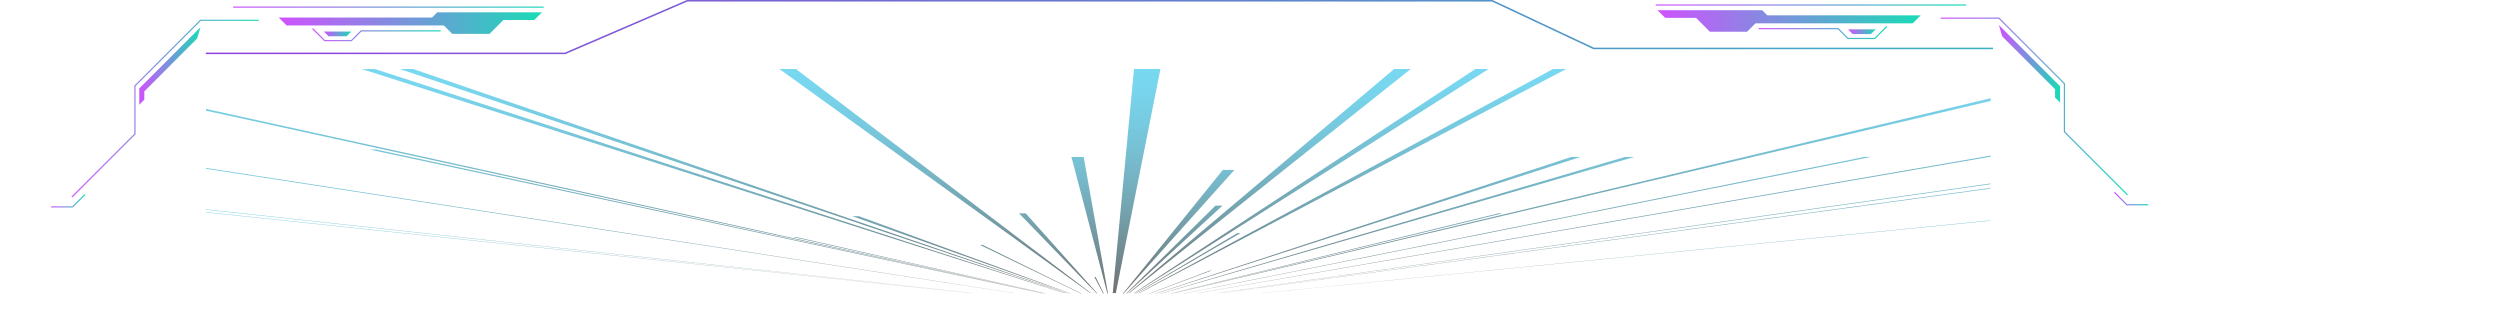 <svg xmlns="http://www.w3.org/2000/svg" xmlns:xlink="http://www.w3.org/1999/xlink" viewBox="0 0 590.93 77.77"><defs><style>.cls-1{fill:none;}.cls-2{isolation:isolate;}.cls-3{clip-path:url(#clip-path);}.cls-4{opacity:0.56;mix-blend-mode:screen;}.cls-5{fill:url(#Безымянный_градиент_59);}.cls-6{fill:url(#Безымянный_градиент_59-2);}.cls-7{fill:url(#Безымянный_градиент_59-3);}.cls-8{fill:url(#Безымянный_градиент_59-4);}.cls-9{fill:url(#Безымянный_градиент_59-5);}.cls-10{fill:url(#Безымянный_градиент_59-6);}.cls-11{fill:url(#Безымянный_градиент_59-7);}.cls-12{fill:url(#Безымянный_градиент_59-8);}.cls-13{fill:url(#Безымянный_градиент_59-9);}.cls-14{fill:url(#Безымянный_градиент_59-10);}.cls-15{fill:url(#Безымянный_градиент_59-11);}.cls-16{fill:url(#Безымянный_градиент_59-12);}.cls-17{fill:url(#Безымянный_градиент_59-13);}.cls-18{fill:url(#Безымянный_градиент_59-14);}.cls-19{fill:url(#Безымянный_градиент_59-15);}.cls-20{fill:url(#Безымянный_градиент_59-16);}.cls-21{fill:url(#Безымянный_градиент_59-17);}.cls-22{fill:url(#Безымянный_градиент_59-18);}.cls-23{fill:url(#Безымянный_градиент_59-19);}.cls-24{fill:url(#Безымянный_градиент_59-20);}.cls-25{fill:url(#Безымянный_градиент_59-21);}.cls-26{fill:url(#Безымянный_градиент_59-22);}.cls-27{fill:url(#Безымянный_градиент_59-23);}.cls-28{fill:url(#Безымянный_градиент_59-24);}.cls-29{fill:url(#Безымянный_градиент_59-25);}.cls-30{fill:url(#Безымянный_градиент_59-26);}.cls-31{fill:url(#Безымянный_градиент_59-27);}.cls-32{fill:url(#Безымянный_градиент_59-28);}.cls-33{fill:url(#Безымянный_градиент_59-29);}.cls-34{fill:url(#Безымянный_градиент_59-30);}.cls-35{fill:url(#Безымянный_градиент_59-31);}.cls-36{fill:url(#Безымянный_градиент_59-32);}.cls-37{fill:url(#Безымянный_градиент_59-33);}.cls-38{fill:url(#Безымянный_градиент_59-34);}.cls-39{fill:url(#Безымянный_градиент_59-35);}.cls-40{fill:url(#Безымянный_градиент_59-36);}.cls-41{fill:url(#New_Gradient_Swatch_2);}.cls-42{fill:url(#New_Gradient_Swatch_1);}.cls-43{fill:url(#New_Gradient_Swatch_1-2);}.cls-44{fill:url(#New_Gradient_Swatch_1-3);}.cls-45{fill:url(#New_Gradient_Swatch_1-4);}.cls-46{fill:url(#New_Gradient_Swatch_1-5);}.cls-47{fill:url(#New_Gradient_Swatch_1-6);}.cls-48{fill:url(#New_Gradient_Swatch_1-7);}.cls-49{fill:url(#New_Gradient_Swatch_1-8);}.cls-50{fill:url(#New_Gradient_Swatch_1-9);}.cls-51{fill:url(#New_Gradient_Swatch_1-10);}.cls-52{fill:url(#New_Gradient_Swatch_1-11);}.cls-53{fill:url(#New_Gradient_Swatch_1-12);}.cls-54{fill:url(#New_Gradient_Swatch_1-13);}.cls-55{fill:url(#New_Gradient_Swatch_1-14);}</style><clipPath id="clip-path" transform="translate(12.1)"><rect id="SVGID" class="cls-1" x="36.56" y="12.79" width="421.91" height="58.35"/></clipPath><linearGradient id="Безымянный_градиент_59" x1="154.89" y1="110.46" x2="154.89" y2="158.82" gradientTransform="matrix(1, 0, 0, -1, 12.1, 180.14)" gradientUnits="userSpaceOnUse"><stop offset="0"/><stop offset="0.14" stop-color="#03242d"/><stop offset="0.37" stop-color="#07596e"/><stop offset="0.58" stop-color="#0b83a2"/><stop offset="0.76" stop-color="#0da1c7"/><stop offset="0.91" stop-color="#0eb3de"/><stop offset="1" stop-color="#0fbae6"/></linearGradient><linearGradient id="Безымянный_градиент_59-2" x1="112.89" y1="110.39" x2="112.89" y2="163.61" xlink:href="#Безымянный_градиент_59"/><linearGradient id="Безымянный_градиент_59-3" x1="205.32" y1="110.49" x2="205.32" y2="153.61" xlink:href="#Безымянный_градиент_59"/><linearGradient id="Безымянный_градиент_59-4" x1="156.47" y1="110.39" x2="156.47" y2="163.61" xlink:href="#Безымянный_градиент_59"/><linearGradient id="Безымянный_градиент_59-5" x1="161.25" y1="110.39" x2="161.25" y2="163.61" xlink:href="#Безымянный_градиент_59"/><linearGradient id="Безымянный_градиент_59-6" x1="231.53" y1="110.5" x2="231.53" y2="153.14" xlink:href="#Безымянный_градиент_59"/><linearGradient id="Безымянный_градиент_59-7" x1="215.17" y1="110.48" x2="215.17" y2="154.85" xlink:href="#Безымянный_градиент_59"/><linearGradient id="Безымянный_градиент_59-8" x1="208.95" y1="110.39" x2="208.95" y2="163.61" xlink:href="#Безымянный_градиент_59"/><linearGradient id="Безымянный_градиент_59-9" x1="238.03" y1="110.48" x2="238.03" y2="155.02" xlink:href="#Безымянный_градиент_59"/><linearGradient id="Безымянный_градиент_59-10" x1="247.7" y1="110.51" x2="247.7" y2="151.23" xlink:href="#Безымянный_градиент_59"/><linearGradient id="Безымянный_градиент_59-11" x1="245.48" y1="110.47" x2="245.48" y2="158.37" xlink:href="#Безымянный_градиент_59"/><linearGradient id="Безымянный_градиент_59-12" x1="256.56" y1="110.39" x2="256.56" y2="163.61" xlink:href="#Безымянный_градиент_59"/><linearGradient id="Безымянный_градиент_59-13" x1="297.85" y1="110.39" x2="297.85" y2="163.61" xlink:href="#Безымянный_градиент_59"/><linearGradient id="Безымянный_градиент_59-14" x1="288.02" y1="110.39" x2="288.02" y2="163.61" xlink:href="#Безымянный_градиент_59"/><linearGradient id="Безымянный_градиент_59-15" x1="265.48" y1="110.48" x2="265.48" y2="155.48" xlink:href="#Безымянный_градиент_59"/><linearGradient id="Безымянный_градиент_59-16" x1="266.49" y1="110.48" x2="266.49" y2="157.6" xlink:href="#Безымянный_градиент_59"/><linearGradient id="Безымянный_градиент_59-17" x1="268.69" y1="110.49" x2="268.69" y2="153.84" xlink:href="#Безымянный_градиент_59"/><linearGradient id="Безымянный_градиент_59-18" x1="307.58" y1="110.39" x2="307.58" y2="163.61" xlink:href="#Безымянный_градиент_59"/><linearGradient id="Безымянный_градиент_59-19" x1="303.77" y1="110.48" x2="303.77" y2="155.02" xlink:href="#Безымянный_градиент_59"/><linearGradient id="Безымянный_градиент_59-20" x1="311.22" y1="110.47" x2="311.22" y2="158.37" xlink:href="#Безымянный_градиент_59"/><linearGradient id="Безымянный_градиент_59-21" x1="318.18" y1="110.47" x2="318.18" y2="158.37" xlink:href="#Безымянный_градиент_59"/><linearGradient id="Безымянный_градиент_59-22" x1="266.91" y1="110.5" x2="266.91" y2="151.62" xlink:href="#Безымянный_градиент_59"/><linearGradient id="Безымянный_градиент_59-23" x1="377.94" y1="110.39" x2="377.94" y2="163.61" xlink:href="#Безымянный_градиент_59"/><linearGradient id="Безымянный_градиент_59-24" x1="348.82" y1="110.47" x2="348.82" y2="158.37" xlink:href="#Безымянный_градиент_59"/><linearGradient id="Безымянный_градиент_59-25" x1="424.88" y1="110.39" x2="424.88" y2="163.61" xlink:href="#Безымянный_градиент_59"/><linearGradient id="Безымянный_градиент_59-26" x1="422.82" y1="110.49" x2="422.82" y2="152.43" xlink:href="#Безымянный_градиент_59"/><linearGradient id="Безымянный_градиент_59-27" x1="421.95" y1="110.51" x2="421.95" y2="150.45" xlink:href="#Безымянный_градиент_59"/><linearGradient id="Безымянный_градиент_59-28" x1="417.68" y1="110.63" x2="417.68" y2="137.02" xlink:href="#Безымянный_градиент_59"/><linearGradient id="Безымянный_градиент_59-29" x1="112.52" y1="110.67" x2="112.52" y2="132.96" xlink:href="#Безымянный_градиент_59"/><linearGradient id="Безымянный_градиент_59-30" x1="112.41" y1="110.66" x2="112.41" y2="133.82" xlink:href="#Безымянный_градиент_59"/><linearGradient id="Безымянный_градиент_59-31" x1="107.75" y1="110.53" x2="107.75" y2="147.84" xlink:href="#Безымянный_градиент_59"/><linearGradient id="Безымянный_градиент_59-32" x1="252.57" y1="110.08" x2="252.57" y2="145.66" xlink:href="#Безымянный_градиент_59"/><linearGradient id="Безымянный_градиент_59-33" x1="256.04" y1="110.1" x2="256.04" y2="145.75" xlink:href="#Безымянный_градиент_59"/><linearGradient id="Безымянный_градиент_59-34" x1="263.3" y1="110.08" x2="263.3" y2="145.66" xlink:href="#Безымянный_градиент_59"/><linearGradient id="Безымянный_градиент_59-35" x1="264.46" y1="110.08" x2="264.46" y2="145.66" xlink:href="#Безымянный_градиент_59"/><linearGradient id="Безымянный_градиент_59-36" x1="269.54" y1="110.08" x2="269.54" y2="145.66" xlink:href="#Безымянный_градиент_59"/><linearGradient id="New_Gradient_Swatch_2" x1="36.56" y1="-272.28" x2="459" y2="-272.28" gradientTransform="translate(12.1 278.67)" gradientUnits="userSpaceOnUse"><stop offset="0" stop-color="#9541de"/><stop offset="1" stop-color="#3ab2c0"/></linearGradient><linearGradient id="New_Gradient_Swatch_1" x1="391.31" y1="1.18" x2="464.76" y2="1.18" gradientUnits="userSpaceOnUse"><stop offset="0" stop-color="#cf52fe"/><stop offset="1" stop-color="#19dbb6"/></linearGradient><linearGradient id="New_Gradient_Swatch_1-2" x1="391.78" y1="4.95" x2="454" y2="4.95" xlink:href="#New_Gradient_Swatch_1"/><linearGradient id="New_Gradient_Swatch_1-3" x1="415.69" y1="7.69" x2="446.1" y2="7.69" xlink:href="#New_Gradient_Swatch_1"/><linearGradient id="New_Gradient_Swatch_1-4" x1="436.85" y1="7.5" x2="443.34" y2="7.5" xlink:href="#New_Gradient_Swatch_1"/><linearGradient id="New_Gradient_Swatch_1-5" x1="458.72" y1="25.16" x2="502.98" y2="25.16" xlink:href="#New_Gradient_Swatch_1"/><linearGradient id="New_Gradient_Swatch_1-6" x1="472.48" y1="15.08" x2="486.95" y2="15.08" xlink:href="#New_Gradient_Swatch_1"/><linearGradient id="New_Gradient_Swatch_1-7" x1="499.67" y1="46.94" x2="507.77" y2="46.94" xlink:href="#New_Gradient_Swatch_1"/><linearGradient id="New_Gradient_Swatch_1-8" x1="55.11" y1="1.69" x2="128.56" y2="1.69" xlink:href="#New_Gradient_Swatch_1"/><linearGradient id="New_Gradient_Swatch_1-9" x1="65.87" y1="5.46" x2="128.08" y2="5.46" xlink:href="#New_Gradient_Swatch_1"/><linearGradient id="New_Gradient_Swatch_1-10" x1="73.77" y1="8.2" x2="104.17" y2="8.2" xlink:href="#New_Gradient_Swatch_1"/><linearGradient id="New_Gradient_Swatch_1-11" x1="76.53" y1="8.01" x2="83.01" y2="8.01" xlink:href="#New_Gradient_Swatch_1"/><linearGradient id="New_Gradient_Swatch_1-12" x1="16.88" y1="25.67" x2="61.14" y2="25.67" xlink:href="#New_Gradient_Swatch_1"/><linearGradient id="New_Gradient_Swatch_1-13" x1="32.92" y1="15.6" x2="47.39" y2="15.6" xlink:href="#New_Gradient_Swatch_1"/><linearGradient id="New_Gradient_Swatch_1-14" x1="12.1" y1="47.45" x2="20.2" y2="47.45" xlink:href="#New_Gradient_Swatch_1"/></defs><title>cards_frame_1</title><g class="cls-2"><g id="Layer_2" data-name="Layer 2"><g id="Layer_1-2" data-name="Layer 1"><g id="top"><g class="cls-3"><g class="cls-4"><polygon class="cls-5" points="246.66 69.39 88.87 35.34 87.32 35.34 246.51 69.39 246.66 69.39"/><polygon class="cls-6" points="5.84 16.31 3.5 16.31 246.33 69.28 246.47 69.28 5.84 16.31"/><polygon class="cls-7" points="247.36 69.39 188.17 56.03 187.47 56.03 247.22 69.39 247.36 69.39"/><polygon class="cls-8" points="88.6 16.31 85.48 16.31 251.52 69.28 251.67 69.28 88.6 16.31"/><polygon class="cls-9" points="97.63 16.31 94.5 16.31 252.04 69.28 252.18 69.28 97.63 16.31"/><polygon class="cls-10" points="255.6 69.39 232.28 57.9 231.66 57.9 255.46 69.39 255.6 69.39"/><polygon class="cls-11" points="253.05 69.39 203.03 51.11 201.48 51.11 252.91 69.39 253.05 69.39"/><polygon class="cls-12" points="188.13 16.31 184.23 16.31 257.71 69.28 257.86 69.28 188.13 16.31"/><polygon class="cls-13" points="259.39 69.39 242.45 50.43 240.87 50.43 259.25 69.39 259.39 69.39"/><polygon class="cls-14" points="260.9 69.39 258.99 65.48 258.69 65.48 260.76 69.39 260.9 69.39"/><polygon class="cls-15" points="261.9 69.4 256.15 37.1 253.26 37.1 261.76 69.4 261.9 69.4"/><polygon class="cls-16" points="274.29 16.31 268.05 16.31 263.02 69.28 263.75 69.28 274.29 16.31"/><polygon class="cls-17" points="351.87 16.31 348.74 16.31 268.04 69.28 268.18 69.28 351.87 16.31"/><polygon class="cls-18" points="333.45 16.31 329.54 16.31 266.78 69.28 266.93 69.28 333.45 16.31"/><polygon class="cls-19" points="266.32 69.39 288.97 48.6 287.31 48.6 266.18 69.39 266.32 69.39"/><polygon class="cls-20" points="265.54 69.43 291.78 40.16 289.05 40.16 265.4 69.43 265.54 69.43"/><polygon class="cls-21" points="268.52 69.39 293.2 55.11 292.46 55.11 268.38 69.39 268.52 69.39"/><polygon class="cls-22" points="370.21 16.31 367.09 16.31 269.14 69.28 269.28 69.28 370.21 16.31"/><polygon class="cls-23" points="276.78 69.39 355.11 50.43 354.18 50.43 276.63 69.39 276.78 69.39"/><polygon class="cls-24" points="273.21 69.4 373.57 37.1 371.39 37.1 273.07 69.4 273.21 69.4"/><polygon class="cls-25" points="274.43 69.4 386.28 37.1 384.09 37.1 274.28 69.4 274.43 69.4"/><polygon class="cls-26" points="271.79 69.39 286.37 63.94 286 63.94 271.64 69.39 271.79 69.39"/><polygon class="cls-27" points="502.59 16.31 499.47 16.31 277.49 69.28 277.64 69.28 502.59 16.31"/><polygon class="cls-28" points="279.78 69.4 442.2 37.1 440.72 37.1 279.64 69.4 279.78 69.4"/><polygon class="cls-29" points="590.93 16.31 588.59 16.31 283.03 69.28 283.18 69.28 590.93 16.31"/><polygon class="cls-30" points="581.79 27.86 582.23 27.54 287.6 69.28 287.75 69.28 581.79 27.86"/><polygon class="cls-31" points="579.15 29.82 579.56 29.52 288.54 69.28 288.68 69.28 579.15 29.82"/><polygon class="cls-32" points="561.25 43.16 561.44 43.01 298.13 69.28 298.27 69.28 561.25 43.16"/><polygon class="cls-33" points="229.17 69.28 20.07 47.09 20.24 47.22 229.03 69.28 229.17 69.28"/><polygon class="cls-34" points="230.1 69.28 18.9 46.22 19.09 46.36 229.96 69.28 230.1 69.28"/><polygon class="cls-35" points="239.7 69.28 0 32.15 0.44 32.47 239.55 69.28 239.7 69.28"/><polygon class="cls-36" points="264.6 77.74 264.73 77.74 264.73 77.72 264.6 77.72 264.6 77.74"/><polygon class="cls-37" points="268.05 77.77 268.18 77.77 268.22 77.72 268.08 77.72 268.05 77.77"/><polygon class="cls-38" points="275.31 77.74 275.44 77.74 275.49 77.72 275.35 77.72 275.31 77.74"/><polygon class="cls-39" points="276.46 77.74 276.6 77.74 276.65 77.72 276.51 77.72 276.46 77.74"/><polygon class="cls-40" points="281.67 77.74 281.74 77.72 281.6 77.72 281.53 77.74 281.67 77.74"/></g></g><polygon class="cls-41" points="133.64 12.79 48.66 12.79 48.66 12.43 133.52 12.43 162.39 0 352.78 0 352.84 0.03 376.75 11.27 471.1 11.27 471.1 11.63 376.62 11.63 376.57 11.6 352.66 0.36 162.5 0.36 133.64 12.79"/><polyline class="cls-42" points="391.31 1.32 464.76 1.32 464.76 1.04 391.43 1.04"/><polygon class="cls-43" points="392.37 2.41 416.52 2.41 417.74 3.63 454 3.63 452.11 5.51 414.95 5.51 412.96 7.5 404.17 7.5 400.89 4.22 393.59 4.22 391.78 2.41 392.37 2.41"/><polygon class="cls-44" points="436.75 9.23 443.2 9.23 446.1 6.34 445.9 6.14 443.09 8.95 436.86 8.95 434.55 6.64 415.69 6.64 415.69 6.92 434.43 6.92 436.75 9.23"/><polygon class="cls-45" points="437.22 6.94 443.34 6.94 442.21 8.06 437.94 8.06 436.85 6.97 437.22 6.94"/><polygon class="cls-46" points="502.79 46.17 502.99 45.97 488.11 31.09 488.11 19.72 472.54 4.15 458.72 4.15 458.72 4.43 472.42 4.43 487.83 19.83 487.83 31.21 502.79 46.17"/><polygon class="cls-47" points="472.48 5.92 486.95 20.39 486.95 24.25 485.76 23.06 485.76 21.09 473.26 8.59 472.48 5.92"/><polygon class="cls-48" points="502.66 48.53 507.77 48.53 507.77 48.25 502.77 48.25 499.87 45.34 499.67 45.54 502.66 48.53"/><polyline class="cls-49" points="128.56 1.83 55.11 1.83 55.11 1.55 128.44 1.55"/><polygon class="cls-50" points="127.5 2.92 103.35 2.92 102.13 4.14 65.87 4.14 67.75 6.02 104.92 6.02 106.91 8.01 115.7 8.01 118.98 4.73 126.27 4.73 128.08 2.92 127.5 2.92"/><polygon class="cls-51" points="83.12 9.74 76.67 9.74 73.77 6.85 73.97 6.65 76.78 9.47 83 9.47 85.32 7.15 104.17 7.15 104.17 7.43 85.44 7.43 83.12 9.74"/><polygon class="cls-52" points="82.65 7.45 76.53 7.45 77.65 8.57 81.92 8.57 83.02 7.48 82.65 7.45"/><polygon class="cls-53" points="17.08 46.68 16.88 46.48 31.76 31.61 31.76 20.23 47.33 4.66 61.14 4.66 61.14 4.94 47.45 4.94 32.04 20.34 32.04 31.72 17.08 46.68"/><polygon class="cls-54" points="47.39 6.43 32.92 20.9 32.92 24.76 34.11 23.57 34.11 21.6 46.6 9.1 47.39 6.43"/><polygon class="cls-55" points="17.21 49.04 12.1 49.04 12.1 48.77 17.09 48.77 20 45.86 20.2 46.05 17.21 49.04"/></g></g></g></g></svg>